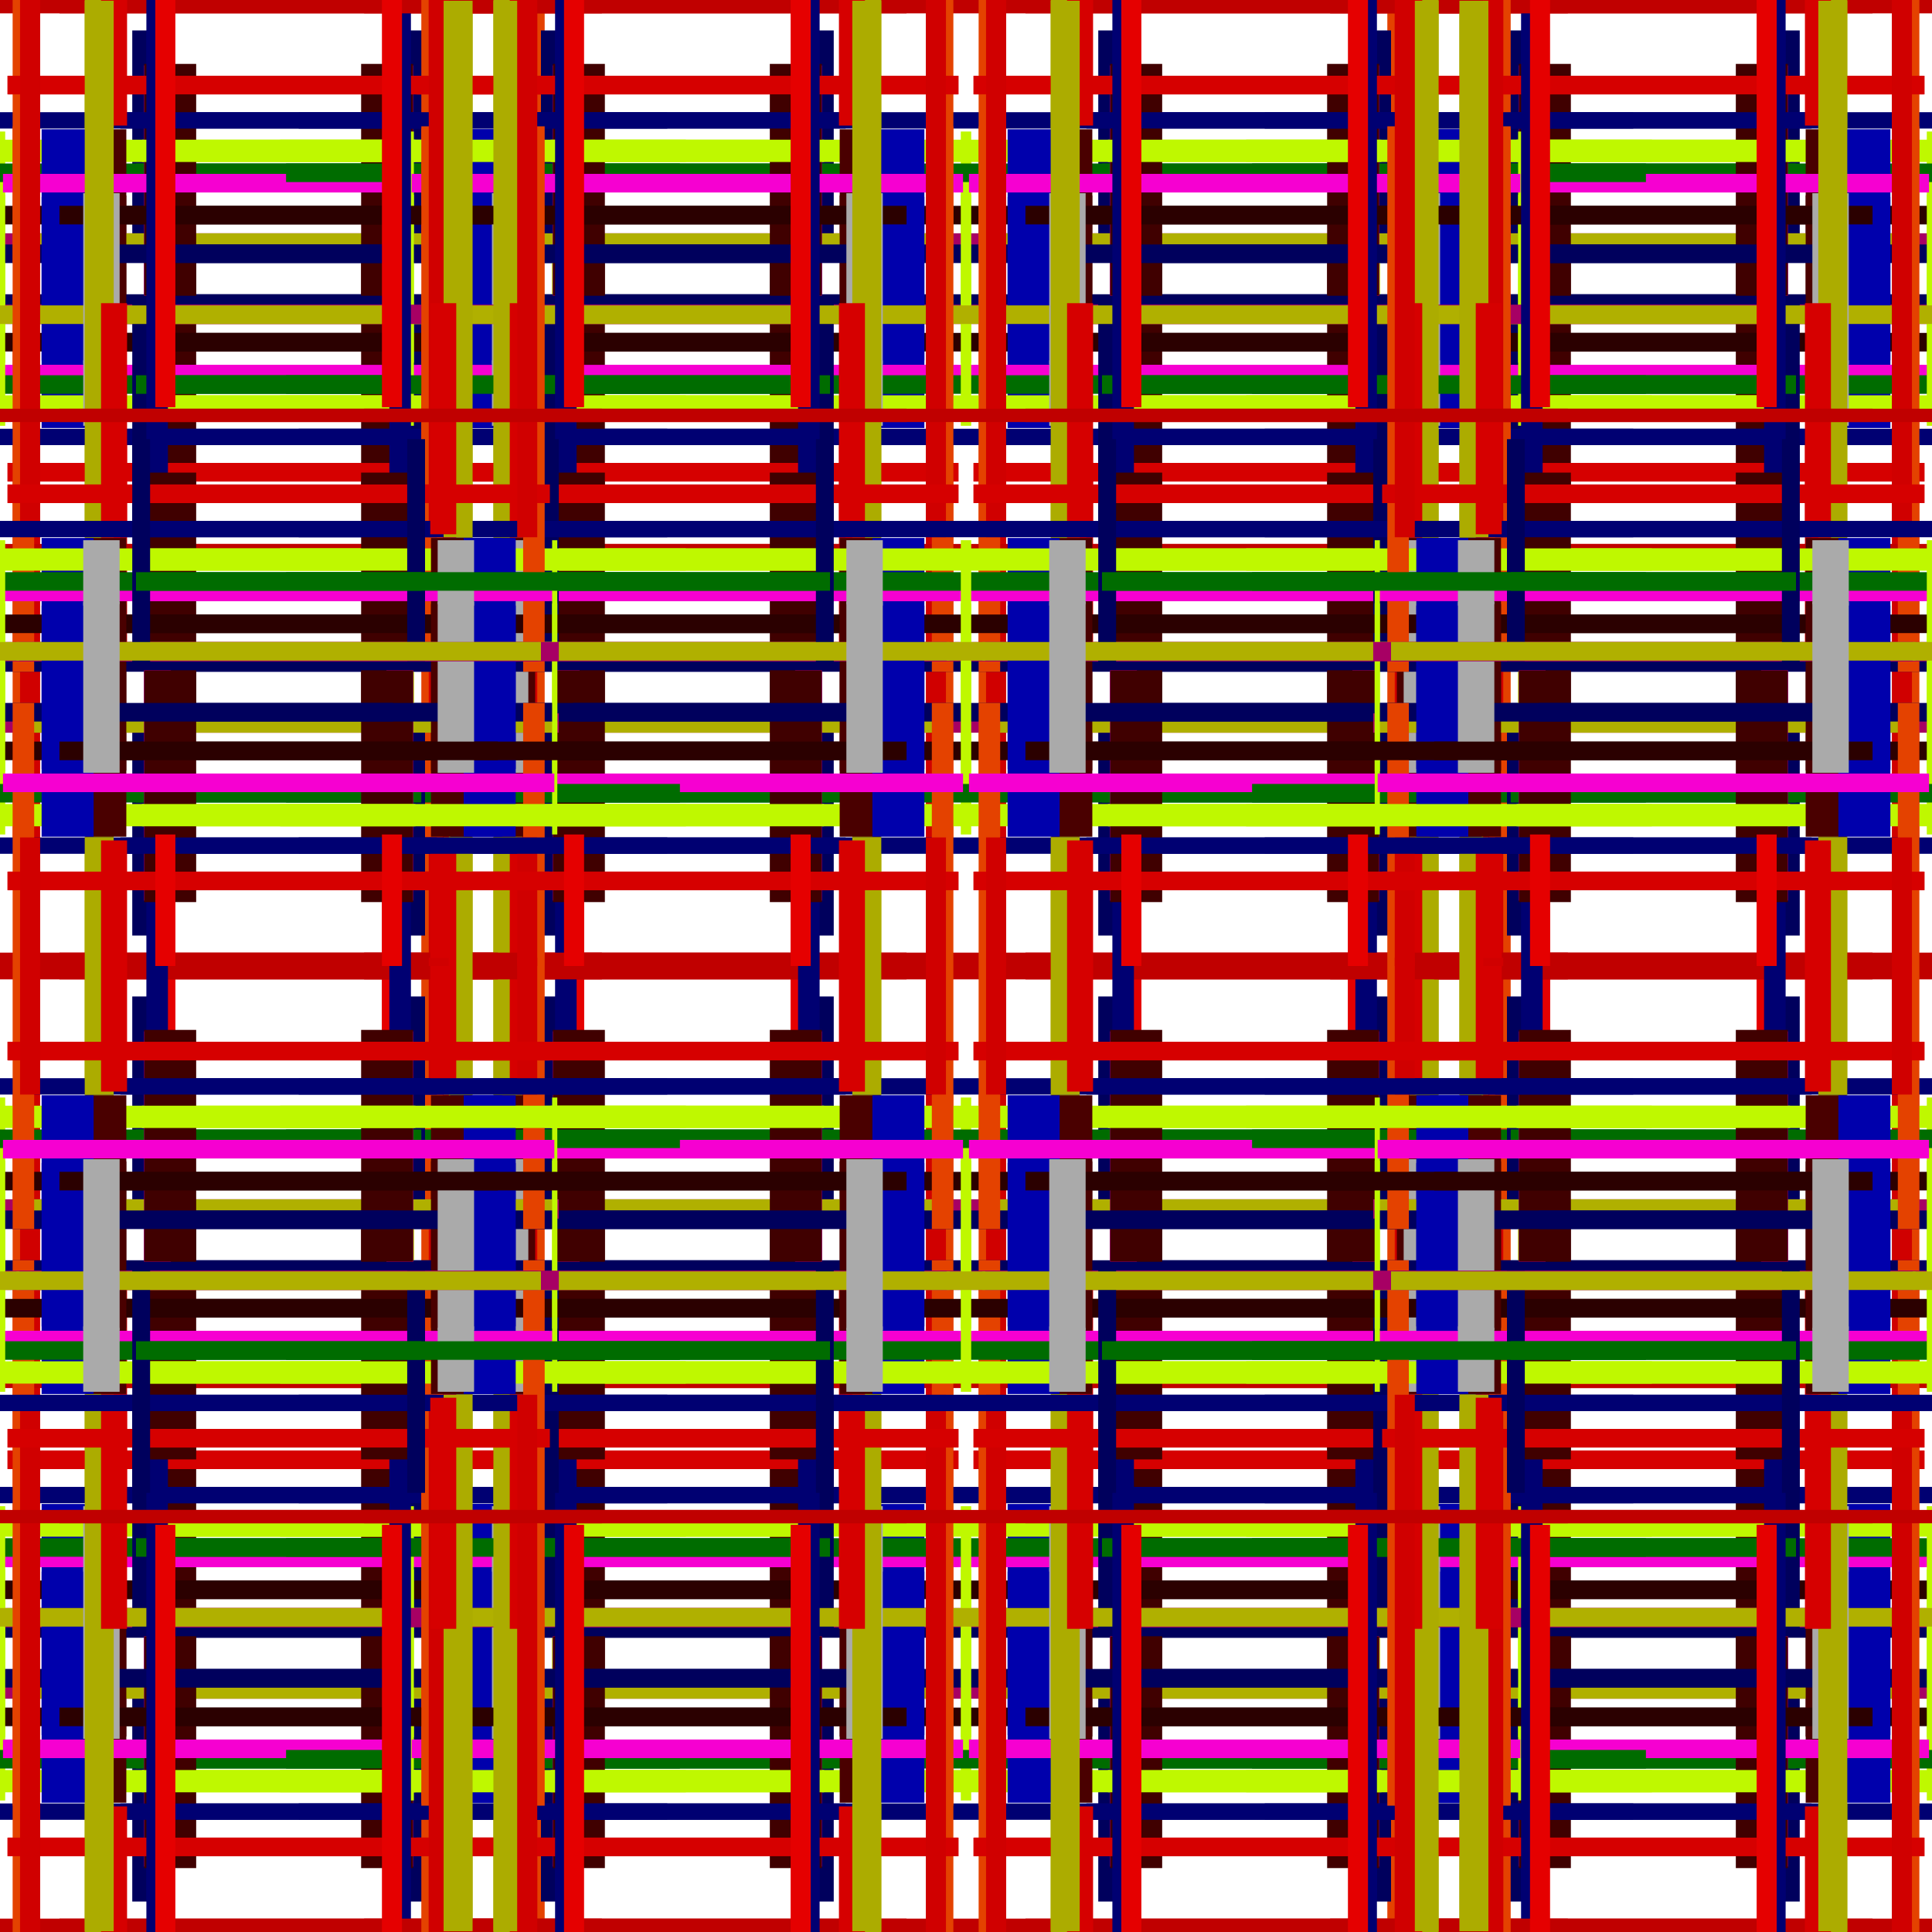 <svg
  xmlns="http://www.w3.org/2000/svg"
  xmlns:xlink="http://www.w3.org/1999/xlink"
  width="100%"
  height="100%"
  viewBox="0 0 2600 2600"
  style="stroke-width:0; background-color:#121212;"
>

<symbol id="upperleftquad4">
<symbol id="upperleftquad3">
<symbol id="upperleftquad2">
<symbol id="upperleftquad">

<rect
            x="-154"
            y="131"
            width="27"
            height="725"
            style="fill:#4a0000; fill-opacity:1.0;"
          />
<rect
            x="115"
            y="263"
            width="55"
            height="313"
            style="fill:#4a0000; fill-opacity:1.0;"
          />
<rect
            x="26"
            y="314"
            width="726"
            height="26"
            style="fill:#a70064; fill-opacity:1.0;"
          />
<rect
            x="178"
            y="41"
            width="24"
            height="312"
            style="fill:#00005d; fill-opacity:1.0;"
          />
<rect
            x="197"
            y="530"
            width="29"
            height="725"
            style="fill:#000072; fill-opacity:1.0;"
          />
<rect
            x="194"
            y="352"
            width="36"
            height="310"
            style="fill:#fc00ea; fill-opacity:1.0;"
          />
<rect
            x="80"
            y="-4"
            width="730"
            height="22"
            style="fill:#c00000; fill-opacity:1.0;"
          />
<rect
            x="-104"
            y="396"
            width="50"
            height="312"
            style="fill:#003000; fill-opacity:1.0;"
          />
<rect
            x="-78"
            y="445"
            width="28"
            height="725"
            style="fill:#e44200; fill-opacity:1.0;"
          />
<rect
            x="194"
            y="352"
            width="70"
            height="312"
            style="fill:#400000; fill-opacity:1.0;"
          />
<rect
            x="162"
            y="577"
            width="736"
            height="22"
            style="fill:#000072; fill-opacity:1.0;"
          />
<rect
            x="-133"
            y="668"
            width="17"
            height="313"
            style="fill:#006000; fill-opacity:1.0;"
          />
<rect
            x="-203"
            y="396"
            width="732"
            height="25"
            style="fill:#00005d; fill-opacity:1.0;"
          />
<rect
            x="56"
            y="265"
            width="70"
            height="311"
            style="fill:#0000ac; fill-opacity:1.0;"
          />
<rect
            x="-44"
            y="-4"
            width="31"
            height="732"
            style="fill:#00f900; fill-opacity:1.0;"
          />
<rect
            x="-193"
            y="359"
            width="35"
            height="311"
            style="fill:#629d00; fill-opacity:1.0;"
          />
<rect
            x="80"
            y="448"
            width="732"
            height="25"
            style="fill:#2b0000; fill-opacity:1.0;"
          />
<rect
            x="-168"
            y="177"
            width="51"
            height="313"
            style="fill:#d00000; fill-opacity:1.0;"
          />
<rect
            x="114"
            y="577"
            width="39"
            height="722"
            style="fill:#acac00; fill-opacity:1.0;"
          />
<rect
            x="-157"
            y="314"
            width="37"
            height="311"
            style="fill:#0000da; fill-opacity:1.0;"
          />
<rect
            x="209"
            y="752"
            width="27"
            height="725"
            style="fill:#e50000; fill-opacity:1.0;"
          />
<rect
            x="-94"
            y="447"
            width="53"
            height="310"
            style="fill:#e70000; fill-opacity:1.0;"
          />
<rect
            x="191"
            y="532"
            width="732"
            height="30"
            style="fill:#bff800; fill-opacity:1.0;"
          />
<rect
            x="-187"
            y="759"
            width="68"
            height="310"
            style="fill:#af0000; fill-opacity:1.0;"
          />
<rect
            x="183"
            y="220"
            width="732"
            height="25"
            style="fill:#006c00; fill-opacity:1.0;"
          />
<rect
            x="-94"
            y="663"
            width="61"
            height="311"
            style="fill:#d60000; fill-opacity:1.0;"
          />
<rect
            x="17"
            y="396"
            width="29"
            height="734"
            style="fill:#e44200; fill-opacity:1.0;"
          />
<rect
            x="-64"
            y="177"
            width="71"
            height="311"
            style="fill:#bff800; fill-opacity:1.0;"
          />
<rect
            x="11"
            y="623"
            width="729"
            height="25"
            style="fill:#d60000; fill-opacity:1.0;"
          />
<rect
            x="136"
            y="581"
            width="35"
            height="311"
            style="fill:#d60000; fill-opacity:1.0;"
          />
<rect
            x="27"
            y="577"
            width="27"
            height="734"
            style="fill:#d00000; fill-opacity:1.0;"
          />
<rect
            x="-35"
            y="268"
            width="31"
            height="313"
            style="fill:#00a029; fill-opacity:1.0;"
          />
<rect
            x="-1"
            y="314"
            width="729"
            height="25"
            style="fill:#b0b000; fill-opacity:1.0;"
          />
<rect
            x="-99"
            y="618"
            width="20"
            height="311"
            style="fill:#2b0000; fill-opacity:1.0;"
          />
<rect
            x="-66"
            y="314"
            width="37"
            height="720"
            style="fill:#acac00; fill-opacity:1.0;"
          />
<rect
            x="-89"
            y="668"
            width="71"
            height="311"
            style="fill:#4a0000; fill-opacity:1.0;"
          />
<rect
            x="4"
            y="491"
            width="735"
            height="25"
            style="fill:#f600d1; fill-opacity:1.0;"
          />
<rect
            x="112"
            y="177"
            width="49"
            height="313"
            style="fill:#aaaaaa; fill-opacity:1.0;"
          />

</symbol>
<g>
<use xlink:href="#upperleftquad" />
</g>
<g transform="scale(-1 1) translate(-750 0)">
<use xlink:href="#upperleftquad" />
</g>
<g transform="scale(-1 -1) translate(-750 -750)">
<use xlink:href="#upperleftquad" />
</g>
<g transform="scale(1 -1) translate(0 -750)">
<use xlink:href="#upperleftquad" />
</g>
</symbol>
<g>
<use xlink:href="#upperleftquad2" />
</g>
<g transform="scale(-1 1) translate(-1300 0)">
<use xlink:href="#upperleftquad2" />
</g>
<g transform="scale(-1 -1) translate(-1300 -1300)">
<use xlink:href="#upperleftquad2" />
</g>
<g transform="scale(1 -1) translate(0 -1300)">
<use xlink:href="#upperleftquad2" />
</g>
</symbol>
<g>
<use xlink:href="#upperleftquad3" />
</g>
<g transform="scale(-1 1) translate(-2600 0)">
<use xlink:href="#upperleftquad3" />
</g>
<g transform="scale(-1 -1) translate(-2600 -2600)">
<use xlink:href="#upperleftquad3" />
</g>
<g transform="scale(1 -1) translate(0 -2600)">
<use xlink:href="#upperleftquad3" />
</g>
</symbol>
<g transform="scale(1.0 1.0)">
<use xlink:href="#upperleftquad4" />
</g>
</svg>
